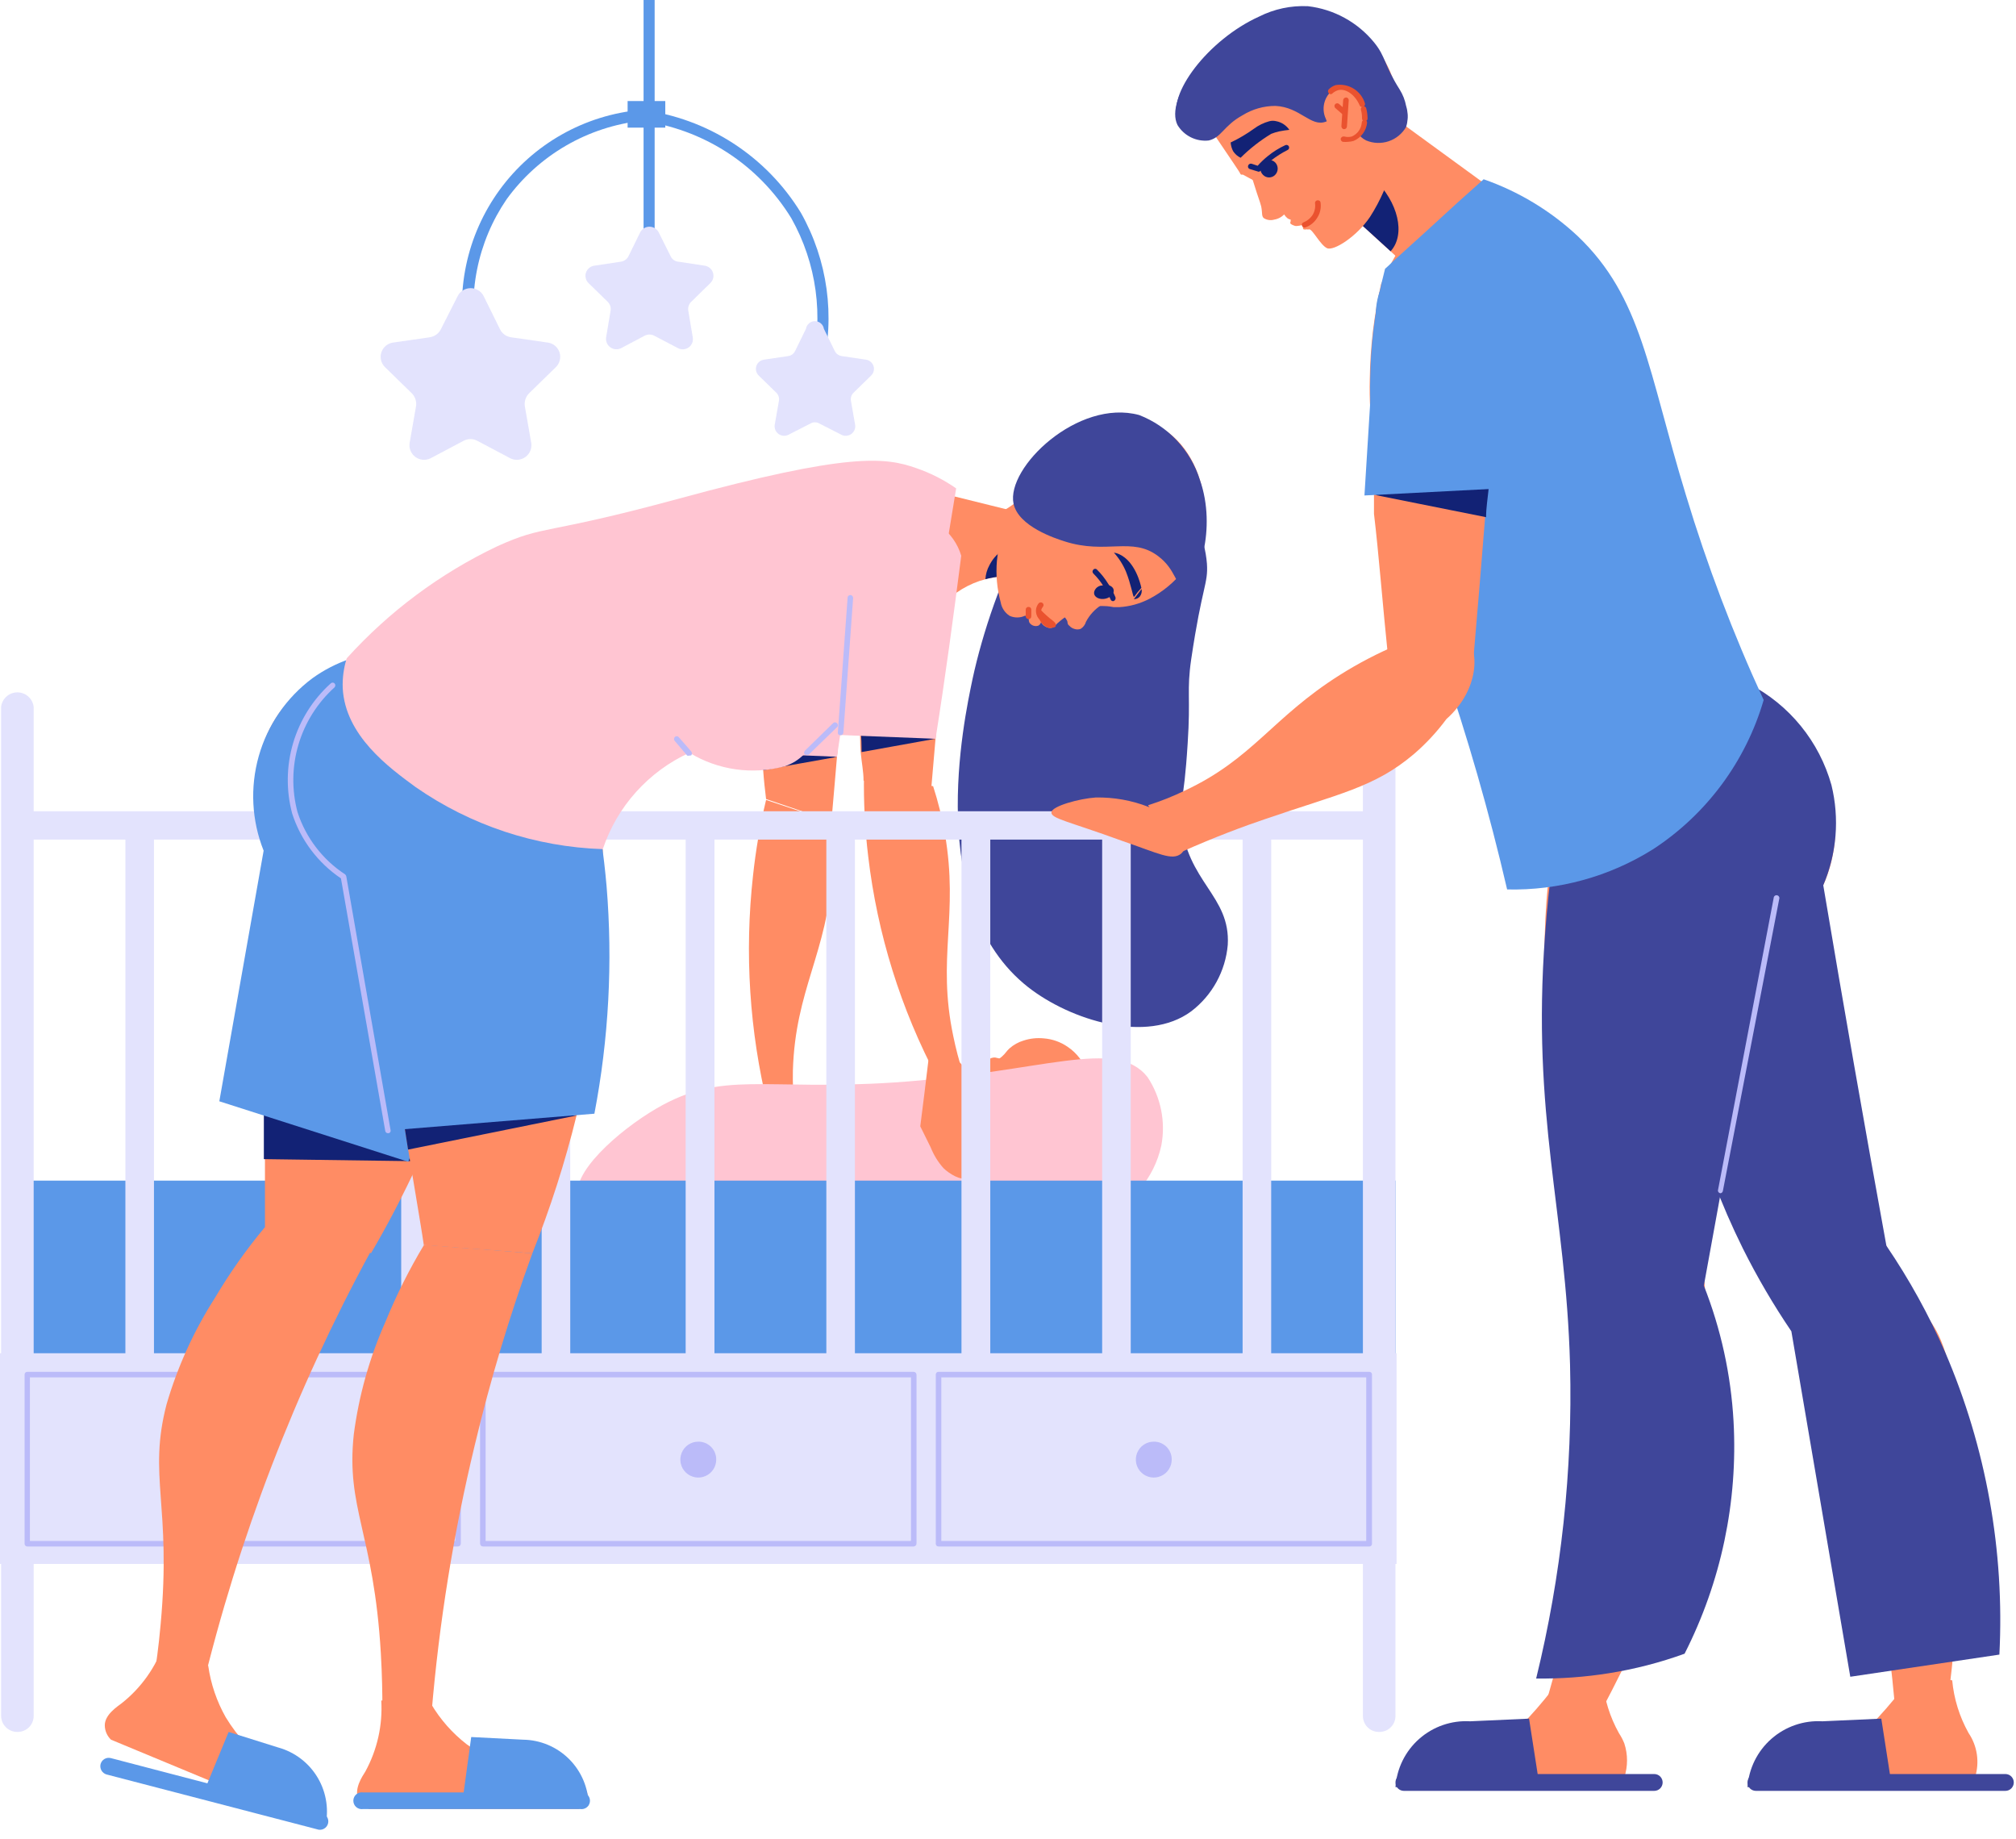 <svg width="91" height="83" viewBox="0 0 91 83" fill="none" xmlns="http://www.w3.org/2000/svg">
<path d="M63.38 80.21H73.32C73.483 79.713 73.483 79.177 73.32 78.68C73.256 78.519 73.176 78.365 73.08 78.22C72.669 77.487 72.417 76.676 72.34 75.84L70.54 75.64C68.26 78.7 66.98 79.31 66.21 79.27C65.68 79.27 65.16 79.53 64.62 79.54C64.27 79.54 63.85 79.54 63.62 79.79C63.495 79.899 63.411 80.047 63.38 80.21Z" fill="#FF8C64"/>
<path d="M79.21 80.21H89.15C89.256 79.876 89.284 79.523 89.234 79.177C89.184 78.83 89.056 78.5 88.86 78.21C88.45 77.477 88.197 76.666 88.12 75.83L86.32 75.63C84.04 78.69 82.76 79.3 81.99 79.26C81.45 79.26 80.94 79.52 80.4 79.53C80.05 79.53 79.63 79.53 79.4 79.78C79.292 79.899 79.225 80.05 79.21 80.21Z" fill="#FF8C64"/>
<path d="M61.08 9.8L62.77 11.34L65.48 13.85L69.24 9.91L62.97 5.34C62.711 6.272 62.376 7.182 61.97 8.06C61.709 8.657 61.411 9.238 61.08 9.8Z" fill="#FF8C64"/>
<path d="M61.08 9.8L62.77 11.34C63.46 10.58 63.12 9.12 62.01 8.06C61.67 8.64 61.38 9.22 61.08 9.8Z" fill="#122275"/>
<path d="M79.12 31.34L72.07 38.61C70.15 34.93 68.233 31.23 66.32 27.51C65.28 25.51 64.25 23.51 63.23 21.51C62.723 21.03 62.303 20.465 61.99 19.84C61.859 18.936 61.805 18.023 61.83 17.11C61.849 15.666 62.02 14.228 62.34 12.82C62.51 12.46 62.68 12.14 62.83 11.82C63.034 11.443 63.261 11.079 63.51 10.73L65.79 9.09L66.93 8.27C67.526 8.519 68.096 8.827 68.63 9.19C69.503 9.848 70.295 10.607 70.99 11.45C72.599 13.8 73.827 16.388 74.63 19.12C76.13 23.193 77.627 27.267 79.12 31.34Z" fill="#FF8C64"/>
<path d="M75.32 42.36C78.004 42.36 80.18 39.727 80.18 36.48C80.18 33.233 78.004 30.6 75.32 30.6C72.636 30.6 70.46 33.233 70.46 36.48C70.46 39.727 72.636 42.36 75.32 42.36Z" fill="#FF8C64"/>
<path d="M71.47 53.96C71.34 57.1 71.95 59.61 72.96 59.84C73.97 60.07 75.89 57.75 77.1 53.93L79.8 37.83L70.67 35.24C70.173 37.263 69.868 39.329 69.76 41.41C69.541 45.663 70.121 49.92 71.47 53.96Z" fill="#FF8C64"/>
<path d="M73.17 37.72C73.71 40.92 76.29 43.16 78.94 42.72C81.59 42.28 83.29 39.32 82.75 36.12C82.21 32.92 79.63 30.69 76.98 31.12C74.33 31.55 72.67 34.52 73.17 37.72Z" fill="#FF8C64"/>
<path d="M78.91 55.08C79.81 58.08 81.2 60.27 82.24 60.15C83.28 60.03 84.32 57.22 84.24 53.21C83.34 47.877 82.437 42.51 81.53 37.11L72.07 37.65C72.662 43.992 75.041 50.036 78.93 55.08H78.91Z" fill="#FF8C64"/>
<path d="M69.84 76.67L72.32 77.13C73.524 74.856 74.606 72.519 75.56 70.13C77.96 64.13 77.72 62.24 77.56 61.41C77.329 60.514 77.149 59.606 77.02 58.69C76.838 57.254 76.817 55.801 76.96 54.36L72.14 58.96C72.14 60.02 72.14 61.12 72.14 62.24C71.972 67.126 71.2 71.973 69.84 76.67Z" fill="#FF8C64"/>
<path d="M85.51 76.73L87.99 76.26C88.299 73.718 88.469 71.161 88.5 68.6C88.57 62.12 87.68 60.46 87.22 59.75C86.682 58.999 86.188 58.218 85.74 57.41C85.053 56.141 84.51 54.799 84.12 53.41L81.28 59.41C81.69 60.41 82.08 61.41 82.45 62.48C84.047 67.088 85.075 71.873 85.51 76.73Z" fill="#FF8C64"/>
<path d="M61.84 9.79C62.794 8.305 63.24 6.55 63.11 4.79C63.075 4.073 62.87 3.374 62.512 2.752C62.154 2.129 61.653 1.601 61.05 1.21C60.493 0.891 59.871 0.701 59.231 0.654C58.59 0.608 57.948 0.705 57.35 0.94C55.21 1.77 54.15 4.27 54.55 5.53C54.613 5.715 54.697 5.893 54.8 6.06C55.59 7.23 55.95 7.76 55.96 7.79C55.97 7.826 55.991 7.857 56.02 7.88C56.047 7.884 56.074 7.884 56.1 7.88L56.6 8.15C57.43 9.02 57.77 9.4 57.86 9.53C58 9.74 58.08 9.85 58.19 9.89C58.3 9.93 58.25 9.89 58.26 9.95C58.27 10.01 58.21 10.05 58.26 10.1C58.31 10.15 58.46 10.2 58.49 10.2C58.52 10.2 58.79 10.2 58.89 10.07C58.902 10.027 58.902 9.983 58.89 9.94C58.89 9.94 58.75 10.26 58.84 10.35C58.886 10.362 58.934 10.362 58.98 10.35C59.019 10.36 59.061 10.36 59.1 10.35C59.25 10.35 59.6 11.06 59.9 11.2C60.2 11.34 61.24 10.68 61.84 9.79Z" fill="#FF8C64"/>
<path d="M57.04 9.84C57.11 9.886 57.19 9.916 57.272 9.928C57.355 9.94 57.44 9.934 57.52 9.91C57.702 9.88 57.868 9.788 57.99 9.65C58.011 9.543 57.99 9.432 57.93 9.34C57.87 9.26 57.78 9.26 57.68 9.19C57.576 9.112 57.499 9.004 57.46 8.88L56.53 8.07L56.73 8.7C56.89 9.18 56.9 9.19 56.93 9.32C56.99 9.63 56.94 9.74 57.04 9.84Z" fill="#FF8C64"/>
<path d="M56.81 7.75L56.42 7.63C56.404 7.626 56.389 7.618 56.376 7.607C56.362 7.596 56.352 7.583 56.344 7.568C56.337 7.553 56.332 7.536 56.332 7.519C56.331 7.503 56.334 7.486 56.34 7.47C56.351 7.439 56.374 7.413 56.404 7.398C56.434 7.383 56.468 7.38 56.5 7.39L56.77 7.48C56.907 7.324 57.058 7.18 57.22 7.05C57.464 6.85 57.733 6.682 58.02 6.55C58.035 6.543 58.05 6.54 58.066 6.539C58.082 6.539 58.098 6.541 58.112 6.547C58.127 6.552 58.141 6.561 58.153 6.572C58.164 6.583 58.173 6.596 58.18 6.61C58.187 6.624 58.19 6.64 58.191 6.656C58.191 6.672 58.189 6.688 58.183 6.702C58.178 6.717 58.169 6.731 58.158 6.742C58.148 6.754 58.135 6.763 58.12 6.77C57.858 6.902 57.61 7.059 57.38 7.24C57.211 7.38 57.054 7.534 56.91 7.7C56.898 7.715 56.882 7.727 56.865 7.735C56.848 7.744 56.829 7.749 56.81 7.75Z" fill="#122275"/>
<path d="M57.01 7.89C57.045 7.927 57.088 7.957 57.135 7.977C57.183 7.997 57.234 8.008 57.285 8.008C57.336 8.008 57.387 7.997 57.435 7.977C57.482 7.957 57.525 7.927 57.56 7.89C57.633 7.815 57.674 7.715 57.674 7.61C57.674 7.505 57.633 7.405 57.56 7.33C57.487 7.257 57.388 7.217 57.285 7.217C57.182 7.217 57.083 7.257 57.01 7.33C56.972 7.366 56.943 7.41 56.922 7.458C56.902 7.506 56.892 7.558 56.892 7.61C56.892 7.662 56.902 7.714 56.922 7.762C56.943 7.81 56.972 7.854 57.01 7.89Z" fill="#122275"/>
<path d="M57.74 5.93C57.617 5.957 57.497 5.994 57.38 6.04C56.879 6.344 56.416 6.707 56 7.12C55.861 7.054 55.743 6.95 55.66 6.82C55.597 6.699 55.56 6.566 55.55 6.43C55.918 6.256 56.27 6.048 56.6 5.81C56.81 5.654 57.047 5.538 57.3 5.47C57.402 5.444 57.508 5.444 57.61 5.47C57.85 5.517 58.062 5.657 58.2 5.86C58.046 5.875 57.892 5.899 57.74 5.93Z" fill="#122275"/>
<path d="M58.89 10.27C58.864 10.27 58.839 10.262 58.818 10.248C58.797 10.234 58.78 10.214 58.77 10.19C58.764 10.174 58.761 10.158 58.762 10.141C58.762 10.124 58.767 10.107 58.774 10.092C58.782 10.077 58.792 10.064 58.806 10.053C58.819 10.042 58.834 10.034 58.85 10.03C59.002 9.967 59.133 9.863 59.23 9.73C59.339 9.569 59.385 9.373 59.36 9.18C59.357 9.163 59.358 9.147 59.362 9.13C59.366 9.114 59.374 9.099 59.384 9.086C59.394 9.072 59.407 9.062 59.422 9.054C59.437 9.046 59.453 9.041 59.47 9.04C59.486 9.037 59.504 9.038 59.52 9.042C59.536 9.046 59.551 9.054 59.564 9.064C59.578 9.074 59.589 9.087 59.596 9.102C59.604 9.117 59.609 9.133 59.61 9.15C59.645 9.404 59.58 9.662 59.43 9.87C59.31 10.051 59.135 10.188 58.93 10.26L58.89 10.27Z" fill="#EA522F"/>
<path d="M53.61 33.55C53.43 36.45 53.22 36.14 53.3 37C53.57 39.83 55.55 40.41 55.42 42.64C55.369 43.227 55.196 43.798 54.912 44.314C54.628 44.831 54.239 45.283 53.77 45.64C51.77 47.12 48.33 46.05 46.41 44.55C41.71 40.86 43.5 32.55 43.9 30.64C44.79 26.51 47.4 20.21 50.39 20.35C52.3 20.44 54.3 23.12 54.48 25.44C54.54 26.36 54.26 26.44 53.77 29.75C53.56 31.19 53.75 31.44 53.61 33.55Z" fill="#3F469A"/>
<path d="M35.85 49.94H34.66C33.829 46.532 33.602 43.006 33.99 39.52C34.113 38.368 34.31 37.226 34.58 36.1L37.58 37.1C37.632 37.836 37.632 38.574 37.58 39.31C37.33 43.05 35.9 44.66 35.79 48.31C35.779 48.854 35.799 49.398 35.85 49.94Z" fill="#FF8C64"/>
<path d="M45.33 50.8C44.983 50.576 44.649 50.332 44.33 50.07C44.086 49.853 43.879 49.596 43.72 49.31C43.682 49.257 43.656 49.197 43.642 49.133C43.628 49.07 43.628 49.004 43.64 48.94C43.7 48.76 43.85 48.54 43.85 48.47C43.85 48.4 43.85 48.32 43.96 48.31C44.07 48.3 44.32 48.04 44.39 48.03C44.75 48.007 45.086 47.845 45.33 47.58L45.48 47.4L45.57 47.31C45.753 47.15 45.967 47.03 46.2 46.96C46.493 46.864 46.803 46.83 47.11 46.86C47.497 46.889 47.87 47.02 48.19 47.24C48.611 47.523 48.925 47.938 49.084 48.42C49.244 48.901 49.239 49.422 49.07 49.9C48.83 50.302 48.468 50.617 48.035 50.797C47.603 50.977 47.124 51.013 46.67 50.9C46.434 50.804 46.184 50.75 45.93 50.74C45.728 50.73 45.526 50.75 45.33 50.8Z" fill="#FF8C64"/>
<path d="M44.72 48.26C44.73 48.21 44.73 48.16 44.72 48.11C44.72 48.04 44.72 48.03 44.67 47.97C44.659 47.924 44.659 47.876 44.67 47.83C44.67 47.83 44.67 47.76 44.78 47.74C44.848 47.718 44.922 47.718 44.99 47.74C45.16 47.792 45.34 47.792 45.51 47.74L45.16 48.07L44.72 48.26Z" fill="#FF8C64"/>
<path d="M52.42 51.7C52.259 52.44 51.915 53.127 51.42 53.7C49.58 55.7 44.86 54.46 40.64 54.02C31.84 53.08 26.73 55.67 26.12 54.09C25.7 53 27.89 51.04 29.64 50.02C32.64 48.28 34.44 49.24 40.37 48.85C47.06 48.4 50.37 46.79 51.8 48.61C52.402 49.52 52.624 50.629 52.42 51.7Z" fill="#FFC5D2"/>
<path d="M43.92 51.79C44.11 52.44 43.98 52.99 43.68 53.15C43.38 53.31 42.84 52.96 42.59 52.72C42.343 52.443 42.147 52.125 42.01 51.78L41.54 50.83C41.67 49.83 41.79 48.83 41.91 47.83H43.2C43.732 48.316 44.108 48.95 44.28 49.65C44.28 49.73 44.45 50.41 44.28 50.49C44.11 50.57 43.73 50.06 43.42 49.59L43.92 51.79Z" fill="#FF8C64"/>
<path d="M38.51 25.66C38.27 28.493 38.027 31.327 37.78 34.16C37.7 35.16 37.61 36.09 37.53 37.06L34.58 36.06C34.53 35.64 34.48 35.21 34.45 34.77C34.42 34.33 34.45 34.13 34.39 33.77C34.289 31.986 34.326 30.198 34.5 28.42C34.61 27.25 34.77 26.16 34.97 25.14C35.271 24.851 35.645 24.649 36.051 24.554C36.458 24.459 36.882 24.475 37.28 24.6C37.808 24.788 38.246 25.166 38.51 25.66Z" fill="#FF8C64"/>
<path d="M37.77 34.16C36.66 34.36 35.55 34.55 34.45 34.76C34.45 34.44 34.45 34.12 34.39 33.76C35.52 33.9 36.67 34.03 37.77 34.16Z" fill="#122275"/>
<path d="M37.78 34.15L33.18 33.97C33.44 31.28 33.69 28.59 33.95 25.9C34.096 25.342 34.423 24.847 34.88 24.495C35.337 24.142 35.898 23.951 36.475 23.951C37.052 23.951 37.613 24.142 38.07 24.495C38.527 24.847 38.854 25.342 39 25.9C38.59 28.65 38.19 31.4 37.78 34.15Z" fill="#FFC5D2"/>
<path d="M16.67 81.64H26.12C26.215 81.603 26.3 81.545 26.369 81.47C26.438 81.396 26.49 81.307 26.52 81.21C26.547 81.057 26.523 80.899 26.45 80.761C26.378 80.624 26.262 80.514 26.12 80.45C25.361 80.381 24.611 80.237 23.88 80.02C22.866 79.777 21.911 79.335 21.07 78.72C20.417 78.216 19.867 77.591 19.45 76.88L17.21 76.74C17.277 77.856 17.027 78.969 16.49 79.95C16.35 80.17 15.98 80.72 16.17 81.18C16.278 81.387 16.455 81.55 16.67 81.64Z" fill="#FF8C64"/>
<path d="M5.01 78.51L13.73 82.13C13.831 82.132 13.93 82.111 14.022 82.07C14.114 82.028 14.195 81.967 14.26 81.89C14.346 81.759 14.386 81.604 14.373 81.448C14.361 81.292 14.296 81.145 14.19 81.03C13.518 80.675 12.882 80.257 12.29 79.78C11.447 79.165 10.733 78.391 10.19 77.5C9.784 76.783 9.516 75.996 9.4 75.18L7.4 74.18C7.035 75.236 6.376 76.166 5.5 76.86C5.29 77.02 4.73 77.38 4.73 77.86C4.731 77.982 4.756 78.102 4.804 78.213C4.852 78.325 4.922 78.426 5.01 78.51Z" fill="#FF8C64"/>
<path d="M43.47 48.43L42.31 48.65C40.66 45.538 39.602 42.148 39.19 38.65C39.042 37.426 38.978 36.193 39 34.96L42.12 35.48C42.346 36.18 42.523 36.895 42.65 37.62C43.29 41.32 42.28 43.21 43.03 46.76C43.145 47.325 43.292 47.882 43.47 48.43Z" fill="#FF8C64"/>
<path d="M62.99 53.28H0.79V65.85H62.99V53.28Z" fill="#5B98E8"/>
<path d="M63.04 61.07H0V70.58H63.04V61.07Z" fill="#E3E3FD"/>
<path d="M0.8 78.16C0.703 78.163 0.607 78.146 0.517 78.111C0.427 78.076 0.344 78.024 0.274 77.957C0.205 77.89 0.149 77.81 0.11 77.721C0.072 77.632 0.051 77.537 0.05 77.44V31.9C0.071 31.72 0.158 31.554 0.293 31.433C0.429 31.312 0.604 31.246 0.785 31.246C0.966 31.246 1.141 31.312 1.277 31.433C1.412 31.554 1.499 31.72 1.52 31.9V77.44C1.52 77.631 1.444 77.814 1.309 77.949C1.174 78.084 0.991 78.16 0.8 78.16Z" fill="#E3E3FD"/>
<path d="M62.27 78.16C62.173 78.164 62.076 78.148 61.985 78.114C61.894 78.08 61.812 78.027 61.741 77.96C61.671 77.893 61.616 77.812 61.578 77.723C61.539 77.633 61.52 77.537 61.52 77.44V31.9C61.52 31.709 61.596 31.526 61.731 31.391C61.866 31.256 62.049 31.18 62.24 31.18C62.337 31.177 62.433 31.194 62.523 31.229C62.613 31.264 62.696 31.316 62.766 31.383C62.835 31.45 62.891 31.53 62.93 31.619C62.968 31.708 62.989 31.803 62.99 31.9V77.44C62.99 77.535 62.971 77.628 62.935 77.716C62.899 77.803 62.846 77.882 62.779 77.949C62.712 78.016 62.633 78.069 62.545 78.105C62.458 78.141 62.365 78.16 62.27 78.16Z" fill="#E3E3FD"/>
<path d="M6.32 63.1C6.235 63.104 6.15 63.091 6.07 63.061C5.99 63.031 5.917 62.985 5.855 62.926C5.793 62.867 5.744 62.797 5.711 62.718C5.677 62.64 5.66 62.555 5.66 62.47V37.7C5.66 37.532 5.726 37.371 5.844 37.251C5.962 37.131 6.122 37.063 6.29 37.06C6.375 37.059 6.46 37.074 6.54 37.106C6.619 37.137 6.691 37.184 6.753 37.243C6.814 37.303 6.863 37.374 6.897 37.452C6.931 37.53 6.949 37.615 6.95 37.7V62.47C6.95 62.637 6.884 62.797 6.766 62.916C6.647 63.034 6.487 63.1 6.32 63.1Z" fill="#E3E3FD"/>
<path d="M12.67 63.1C12.585 63.103 12.501 63.088 12.421 63.058C12.342 63.028 12.27 62.982 12.208 62.923C12.147 62.865 12.098 62.794 12.063 62.717C12.03 62.639 12.011 62.555 12.01 62.47V37.7C12.03 37.543 12.106 37.398 12.225 37.293C12.344 37.188 12.496 37.13 12.655 37.13C12.813 37.13 12.966 37.188 13.085 37.293C13.204 37.398 13.28 37.543 13.3 37.7V62.47C13.3 62.637 13.234 62.797 13.116 62.916C12.997 63.034 12.837 63.1 12.67 63.1Z" fill="#E3E3FD"/>
<path d="M18.77 63.1C18.685 63.104 18.6 63.091 18.52 63.061C18.44 63.031 18.367 62.985 18.305 62.926C18.243 62.867 18.194 62.797 18.161 62.718C18.127 62.64 18.11 62.555 18.11 62.47V37.7C18.11 37.532 18.176 37.371 18.294 37.251C18.412 37.131 18.572 37.063 18.74 37.06C18.826 37.057 18.911 37.072 18.991 37.103C19.071 37.134 19.144 37.181 19.206 37.24C19.267 37.3 19.316 37.371 19.349 37.45C19.383 37.529 19.4 37.614 19.4 37.7V62.47C19.4 62.637 19.334 62.797 19.215 62.916C19.097 63.034 18.937 63.1 18.77 63.1Z" fill="#E3E3FD"/>
<path d="M25.11 63.1C25.025 63.103 24.941 63.088 24.861 63.058C24.782 63.028 24.709 62.982 24.648 62.923C24.587 62.865 24.538 62.794 24.503 62.717C24.47 62.639 24.451 62.555 24.45 62.47V37.7C24.47 37.543 24.546 37.398 24.665 37.293C24.784 37.188 24.936 37.13 25.095 37.13C25.253 37.13 25.407 37.188 25.525 37.293C25.644 37.398 25.72 37.543 25.74 37.7V62.47C25.74 62.637 25.674 62.797 25.555 62.916C25.437 63.034 25.277 63.1 25.11 63.1Z" fill="#E3E3FD"/>
<path d="M31.61 63.1C31.525 63.103 31.441 63.088 31.361 63.058C31.282 63.028 31.209 62.982 31.148 62.923C31.087 62.865 31.038 62.794 31.003 62.717C30.97 62.639 30.951 62.555 30.95 62.47V37.7C30.95 37.528 31.018 37.362 31.14 37.24C31.262 37.118 31.428 37.05 31.6 37.05C31.772 37.05 31.938 37.118 32.06 37.24C32.181 37.362 32.25 37.528 32.25 37.7V62.47C32.247 62.638 32.179 62.798 32.059 62.916C31.939 63.034 31.778 63.1 31.61 63.1Z" fill="#E3E3FD"/>
<path d="M37.95 63.1C37.866 63.103 37.782 63.088 37.703 63.058C37.624 63.028 37.552 62.981 37.492 62.923C37.431 62.864 37.383 62.794 37.35 62.716C37.317 62.638 37.3 62.554 37.3 62.47V37.7C37.3 37.532 37.366 37.371 37.484 37.251C37.602 37.131 37.762 37.063 37.93 37.06C38.015 37.059 38.1 37.074 38.179 37.106C38.259 37.137 38.331 37.184 38.393 37.243C38.454 37.303 38.503 37.374 38.537 37.452C38.571 37.53 38.589 37.615 38.59 37.7V62.47C38.587 62.638 38.519 62.798 38.399 62.916C38.279 63.034 38.118 63.1 37.95 63.1Z" fill="#E3E3FD"/>
<path d="M44.06 63.1C43.975 63.103 43.891 63.088 43.811 63.058C43.732 63.028 43.66 62.982 43.598 62.923C43.537 62.865 43.487 62.794 43.453 62.717C43.419 62.639 43.401 62.555 43.4 62.47V37.7C43.4 37.528 43.468 37.362 43.59 37.24C43.712 37.118 43.878 37.05 44.05 37.05C44.222 37.05 44.388 37.118 44.51 37.24C44.632 37.362 44.7 37.528 44.7 37.7V62.47C44.697 62.638 44.629 62.798 44.509 62.916C44.389 63.034 44.228 63.1 44.06 63.1Z" fill="#E3E3FD"/>
<path d="M50.41 63.1C50.325 63.104 50.24 63.091 50.16 63.061C50.08 63.031 50.007 62.985 49.945 62.926C49.883 62.867 49.834 62.797 49.801 62.718C49.767 62.64 49.75 62.555 49.75 62.47V37.7C49.75 37.532 49.816 37.371 49.934 37.251C50.052 37.131 50.212 37.063 50.38 37.06C50.466 37.057 50.551 37.072 50.631 37.103C50.711 37.134 50.784 37.181 50.846 37.24C50.907 37.3 50.956 37.371 50.989 37.45C51.023 37.529 51.04 37.614 51.04 37.7V62.47C51.04 62.637 50.974 62.797 50.855 62.916C50.737 63.034 50.577 63.1 50.41 63.1Z" fill="#E3E3FD"/>
<path d="M56.75 63.1C56.665 63.103 56.581 63.088 56.501 63.058C56.422 63.028 56.349 62.982 56.288 62.923C56.227 62.865 56.178 62.794 56.144 62.717C56.109 62.639 56.091 62.555 56.09 62.47V37.7C56.11 37.543 56.186 37.398 56.305 37.293C56.424 37.188 56.577 37.13 56.735 37.13C56.894 37.13 57.047 37.188 57.165 37.293C57.284 37.398 57.36 37.543 57.38 37.7V62.47C57.38 62.637 57.314 62.797 57.196 62.916C57.077 63.034 56.917 63.1 56.75 63.1Z" fill="#E3E3FD"/>
<path d="M61.61 37.89H1.43C1.26 37.89 1.097 37.823 0.977 37.703C0.857 37.583 0.79 37.42 0.79 37.25C0.79 37.08 0.857 36.917 0.977 36.797C1.097 36.677 1.26 36.61 1.43 36.61H61.61C61.78 36.61 61.943 36.677 62.063 36.797C62.183 36.917 62.25 37.08 62.25 37.25C62.25 37.42 62.183 37.583 62.063 37.703C61.943 37.823 61.78 37.89 61.61 37.89Z" fill="#E3E3FD"/>
<path d="M41.24 69.79H21.8C21.765 69.79 21.733 69.776 21.708 69.752C21.684 69.728 21.67 69.695 21.67 69.66V62.04C21.67 62.005 21.684 61.972 21.708 61.948C21.733 61.924 21.765 61.91 21.8 61.91H41.24C41.275 61.91 41.308 61.924 41.332 61.948C41.356 61.972 41.37 62.005 41.37 62.04V69.66C41.37 69.695 41.356 69.728 41.332 69.752C41.308 69.776 41.275 69.79 41.24 69.79ZM21.92 69.54H41.12V62.16H21.92V69.54Z" fill="#BBBBF9"/>
<path d="M32.33 65.85C32.334 66.011 32.29 66.169 32.203 66.305C32.117 66.441 31.992 66.548 31.844 66.612C31.697 66.677 31.533 66.696 31.375 66.667C31.216 66.638 31.07 66.562 30.955 66.45C30.839 66.337 30.76 66.193 30.727 66.035C30.694 65.878 30.709 65.714 30.77 65.565C30.831 65.416 30.934 65.288 31.068 65.198C31.202 65.108 31.359 65.06 31.52 65.06C31.625 65.059 31.729 65.078 31.827 65.117C31.924 65.156 32.013 65.214 32.089 65.287C32.164 65.361 32.224 65.448 32.265 65.545C32.307 65.641 32.329 65.745 32.33 65.85Z" fill="#BBBBF9"/>
<path d="M20.67 69.79H1.23C1.213 69.79 1.197 69.787 1.182 69.78C1.166 69.773 1.153 69.764 1.141 69.751C1.13 69.739 1.122 69.725 1.116 69.709C1.111 69.693 1.109 69.677 1.11 69.66V62.04C1.109 62.023 1.111 62.007 1.116 61.991C1.122 61.975 1.13 61.961 1.141 61.949C1.153 61.936 1.166 61.927 1.182 61.92C1.197 61.913 1.213 61.91 1.23 61.91H20.67C20.704 61.91 20.738 61.924 20.762 61.948C20.786 61.972 20.8 62.005 20.8 62.04V69.66C20.8 69.695 20.786 69.728 20.762 69.752C20.738 69.776 20.704 69.79 20.67 69.79ZM1.35 69.54H20.55V62.16H1.35V69.54Z" fill="#BBBBF9"/>
<path d="M11.77 65.85C11.774 66.011 11.73 66.169 11.643 66.305C11.557 66.441 11.432 66.548 11.284 66.612C11.136 66.677 10.973 66.696 10.815 66.667C10.656 66.638 10.51 66.562 10.395 66.45C10.279 66.337 10.2 66.193 10.167 66.035C10.134 65.878 10.149 65.714 10.21 65.565C10.271 65.416 10.374 65.288 10.508 65.198C10.642 65.108 10.799 65.06 10.96 65.06C11.065 65.059 11.169 65.078 11.267 65.117C11.364 65.156 11.453 65.214 11.529 65.287C11.604 65.361 11.664 65.448 11.705 65.545C11.747 65.641 11.769 65.745 11.77 65.85Z" fill="#BBBBF9"/>
<path d="M61.81 69.79H42.36C42.343 69.79 42.327 69.787 42.312 69.78C42.296 69.773 42.283 69.764 42.271 69.751C42.26 69.739 42.252 69.725 42.246 69.709C42.241 69.693 42.239 69.677 42.24 69.66V62.04C42.239 62.023 42.241 62.007 42.246 61.991C42.252 61.975 42.26 61.961 42.271 61.949C42.283 61.936 42.296 61.927 42.312 61.92C42.327 61.913 42.343 61.91 42.36 61.91H61.81C61.827 61.91 61.843 61.913 61.858 61.92C61.874 61.927 61.887 61.936 61.899 61.949C61.91 61.961 61.919 61.975 61.924 61.991C61.929 62.007 61.931 62.023 61.93 62.04V69.66C61.931 69.677 61.929 69.693 61.924 69.709C61.919 69.725 61.91 69.739 61.899 69.751C61.887 69.764 61.874 69.773 61.858 69.78C61.843 69.787 61.827 69.79 61.81 69.79ZM42.49 69.54H61.67V62.16H42.49V69.54Z" fill="#BBBBF9"/>
<path d="M52.89 65.85C52.894 66.011 52.85 66.169 52.763 66.305C52.677 66.441 52.552 66.548 52.404 66.612C52.257 66.677 52.093 66.696 51.935 66.667C51.776 66.638 51.63 66.562 51.515 66.45C51.399 66.337 51.32 66.193 51.287 66.035C51.254 65.878 51.269 65.714 51.33 65.565C51.391 65.416 51.494 65.288 51.628 65.198C51.762 65.108 51.919 65.06 52.08 65.06C52.185 65.059 52.289 65.078 52.387 65.117C52.484 65.156 52.573 65.214 52.649 65.287C52.724 65.361 52.784 65.448 52.825 65.545C52.867 65.641 52.889 65.745 52.89 65.85Z" fill="#BBBBF9"/>
<path d="M11.67 34.43C11.558 35.426 11.736 36.433 12.185 37.329C12.633 38.225 13.332 38.972 14.196 39.479C15.06 39.986 16.053 40.232 17.053 40.186C18.055 40.14 19.021 39.805 19.835 39.221C20.649 38.638 21.277 37.83 21.642 36.897C22.007 35.964 22.093 34.945 21.89 33.963C21.688 32.982 21.205 32.081 20.5 31.368C19.795 30.656 18.899 30.163 17.92 29.95C16.498 29.721 15.043 30.064 13.873 30.903C12.702 31.742 11.91 33.01 11.67 34.43Z" fill="#FF8C64"/>
<path d="M22.77 38.66C22.291 42.679 21.282 46.616 19.77 50.37C19.5 51.05 19.22 51.7 18.94 52.37C18.918 52.393 18.901 52.42 18.89 52.45C18.19 53.95 17.47 55.33 16.75 56.55C15.15 56.17 13.56 55.8 11.96 55.44C11.96 54.87 11.96 54.1 11.96 53.17C11.96 52.9 11.96 52.64 11.96 52.38C11.96 51.43 11.96 50.61 11.96 49.91C11.919 48.519 11.959 47.127 12.08 45.74C12.08 45.68 12.08 45.61 12.15 45.21C12.59 42.42 12.98 40.21 13.26 38.73L22.77 38.66Z" fill="#FF8C64"/>
<path d="M6.95 75.71L9.1 76.33C10.761 69.415 13.322 62.748 16.72 56.5L11.95 55.39C11.119 56.385 10.37 57.445 9.71 58.56C8.754 60.051 8.017 61.67 7.52 63.37C6.67 66.63 7.75 67.91 7.25 73.31C7.16 74.34 7.04 75.16 6.95 75.71Z" fill="#FF8C64"/>
<path d="M19.13 52.4H18.87H18.43L11.91 52.31C11.91 51.36 11.91 50.54 11.91 49.84L18.91 52.3L19.13 52.4Z" fill="#122275"/>
<path d="M18.43 52.43L9.9 49.7L11.9 38.39C11.359 37.032 11.282 35.533 11.679 34.127C12.077 32.72 12.928 31.484 14.1 30.61C15.146 29.856 16.394 29.434 17.683 29.396C18.971 29.359 20.242 29.708 21.33 30.4C22.705 31.398 23.663 32.868 24.02 34.529C24.378 36.19 24.111 37.924 23.27 39.4C21.67 43.727 20.057 48.07 18.43 52.43Z" fill="#5B98E8"/>
<path d="M16.3 36.82C16.337 37.822 16.664 38.792 17.241 39.612C17.818 40.431 18.62 41.066 19.551 41.439C20.482 41.812 21.501 41.906 22.485 41.711C23.468 41.516 24.374 41.039 25.092 40.34C25.81 39.64 26.309 38.747 26.53 37.769C26.75 36.791 26.682 35.77 26.334 34.829C25.985 33.889 25.371 33.071 24.566 32.472C23.762 31.874 22.801 31.523 21.8 31.46C20.361 31.447 18.976 32.003 17.945 33.007C16.915 34.011 16.324 35.382 16.3 36.82Z" fill="#FF8C64"/>
<path d="M17.26 77.02L19.48 77.31C19.82 73.236 20.471 69.194 21.43 65.22C22.129 62.286 22.997 59.394 24.03 56.56L19.14 56.18C18.472 57.29 17.89 58.45 17.4 59.65C16.681 61.266 16.199 62.977 15.97 64.73C15.61 68.08 16.87 69.19 17.19 74.6C17.25 75.62 17.26 76.47 17.26 77.02Z" fill="#FF8C64"/>
<path d="M26.1 50.04C26.1 50.18 26.03 50.32 26.03 50.32C25.51 52.444 24.841 54.529 24.03 56.56L19.13 56.19C19.05 55.63 18.92 54.87 18.77 53.96C18.62 53.05 18.52 52.48 18.42 51.86C18.3 51.05 18.18 50.36 18.1 49.78C17.87 48.553 17.75 47.308 17.74 46.06C17.779 44.531 18.021 43.015 18.46 41.55C19.84 40.95 21.32 40.35 22.88 39.78C24.44 39.21 25.82 38.78 27.21 38.32C27.155 42.25 26.784 46.169 26.1 50.04Z" fill="#FF8C64"/>
<path d="M26.03 50.34L18.42 51.88C18.3 51.07 18.18 50.38 18.1 49.8L26.03 50.34Z" fill="#122275"/>
<path d="M26.83 50.26L17.51 51.02C16.963 47.02 16.41 43.02 15.85 39.02C13.58 36.56 13.36 33.1 15.02 31.02C16.68 28.94 19.6 28.83 21.43 29.32C22.855 29.756 24.12 30.6 25.07 31.749C26.019 32.897 26.61 34.299 26.77 35.78C27.053 37.171 27.257 38.576 27.38 39.99C27.664 43.422 27.479 46.877 26.83 50.26Z" fill="#5B98E8"/>
<path d="M17.51 51.14C17.481 51.14 17.453 51.13 17.431 51.112C17.41 51.094 17.395 51.068 17.39 51.04L15.39 39.64C14.351 38.94 13.576 37.912 13.19 36.72C12.91 35.675 12.924 34.572 13.231 33.535C13.538 32.497 14.126 31.564 14.93 30.84C14.941 30.829 14.954 30.82 14.969 30.814C14.984 30.808 14.999 30.805 15.015 30.805C15.031 30.805 15.046 30.808 15.061 30.814C15.076 30.82 15.089 30.829 15.1 30.84C15.123 30.864 15.136 30.896 15.136 30.93C15.136 30.963 15.123 30.996 15.1 31.02C14.331 31.714 13.768 32.607 13.473 33.6C13.178 34.593 13.163 35.649 13.43 36.65C13.804 37.805 14.563 38.797 15.58 39.46C15.602 39.483 15.619 39.51 15.63 39.54L17.63 51C17.634 51.016 17.636 51.033 17.633 51.049C17.63 51.065 17.623 51.081 17.614 51.094C17.604 51.108 17.592 51.119 17.577 51.127C17.563 51.135 17.547 51.139 17.53 51.14H17.51Z" fill="#BBBBF9"/>
<path d="M47.39 23.47C47.3 24.03 47.2 24.59 47.11 25.16C47.05 25.52 47 25.89 46.93 26.26C46.588 26.126 46.227 26.045 45.86 26.02C45.486 25.982 45.108 26.002 44.74 26.08C44.652 26.095 44.566 26.115 44.48 26.14L44.21 26.22C43.471 26.473 42.819 26.931 42.33 27.54L42.22 27.67C42.148 27.77 42.081 27.873 42.02 27.98L41.74 28.25L37.24 32.59C35.756 32.371 34.26 32.238 32.76 32.19C30.94 32.087 29.115 32.222 27.33 32.59C25.87 32.92 24.39 33.09 22.91 33.35C21.897 33.58 20.856 33.661 19.82 33.59L16.6 30.9C16.697 30.071 16.981 29.274 17.43 28.57C18.89 26.28 34.9 21.8 37.5 21.51C38.743 21.387 39.997 21.53 41.18 21.93L43.11 22.41L47.39 23.47Z" fill="#FF8C64"/>
<path d="M34.8 28.63C34.298 28.691 33.825 28.899 33.441 29.229C33.056 29.558 32.779 29.994 32.642 30.482C32.506 30.969 32.517 31.486 32.675 31.967C32.832 32.448 33.128 32.871 33.526 33.184C33.924 33.497 34.405 33.685 34.91 33.724C35.414 33.763 35.919 33.652 36.361 33.404C36.802 33.156 37.16 32.783 37.389 32.332C37.619 31.881 37.71 31.372 37.65 30.87C37.61 30.536 37.505 30.212 37.34 29.919C37.176 29.625 36.955 29.367 36.69 29.159C36.425 28.951 36.122 28.797 35.797 28.706C35.473 28.615 35.134 28.59 34.8 28.63Z" fill="#FF8C64"/>
<path d="M43.16 22.04C42.88 23.74 42.6 25.44 42.33 27.15L42.27 27.22L42.22 27.28C42.22 27.36 42.32 27.53 42.33 27.54C42.67 27.98 37.72 32.67 37.72 32.67C36.31 34 36.16 34.32 35.43 34.58C34.708 34.777 33.953 34.824 33.212 34.719C32.471 34.615 31.759 34.36 31.12 33.97C30.205 34.388 29.386 34.99 28.713 35.739C28.04 36.487 27.529 37.366 27.21 38.32C24.182 38.221 21.248 37.249 18.76 35.52C17.56 34.64 15.58 33.2 15.47 31.05C15.454 30.596 15.514 30.143 15.65 29.71C17.558 27.599 19.861 25.883 22.43 24.66C24.63 23.66 24.43 24.19 30.62 22.51C38.32 20.41 39.96 20.63 41.37 21.13C42.006 21.349 42.608 21.655 43.16 22.04Z" fill="#FFC5D2"/>
<path d="M42.95 24.83C42.72 27.66 42.47 30.49 42.23 33.32L41.98 36.23L38.98 35.23C38.98 34.82 38.89 34.39 38.85 33.94C38.81 33.49 38.85 33.31 38.8 32.94C38.7 31.153 38.736 29.361 38.91 27.58C39.02 26.41 39.18 25.32 39.38 24.3C39.682 24.013 40.056 23.812 40.462 23.717C40.868 23.622 41.292 23.637 41.69 23.76C42.23 23.945 42.68 24.327 42.95 24.83Z" fill="#FF8C64"/>
<path d="M42.22 33.34L38.89 33.94C38.89 33.63 38.89 33.31 38.84 32.94L42.22 33.34Z" fill="#122275"/>
<path d="M42.23 33.34L37.63 33.16C37.88 30.46 38.14 27.77 38.39 25.08C38.551 24.542 38.882 24.071 39.332 23.736C39.782 23.401 40.329 23.22 40.89 23.22C41.451 23.22 41.998 23.401 42.448 23.736C42.898 24.071 43.229 24.542 43.39 25.08C43.04 27.81 42.67 30.57 42.23 33.34Z" fill="#FFC5D2"/>
<path d="M37.94 33.18C37.923 33.182 37.906 33.18 37.889 33.174C37.873 33.168 37.859 33.158 37.847 33.145C37.836 33.133 37.827 33.117 37.822 33.101C37.818 33.084 37.817 33.067 37.82 33.05L38.26 26.97C38.26 26.9 38.32 26.86 38.39 26.85C38.422 26.855 38.451 26.87 38.473 26.894C38.495 26.917 38.508 26.948 38.51 26.98L38.07 33.06C38.068 33.093 38.053 33.123 38.029 33.145C38.005 33.168 37.973 33.18 37.94 33.18Z" fill="#BBBBF9"/>
<path d="M36.42 34.06C36.391 34.068 36.359 34.068 36.33 34.06C36.307 34.036 36.294 34.004 36.294 33.97C36.294 33.937 36.307 33.904 36.33 33.88L37.62 32.62C37.645 32.604 37.675 32.596 37.705 32.599C37.734 32.602 37.762 32.616 37.783 32.637C37.804 32.658 37.818 32.686 37.821 32.715C37.824 32.745 37.816 32.775 37.8 32.8L36.5 34.06C36.474 34.066 36.446 34.066 36.42 34.06Z" fill="#BBBBF9"/>
<path d="M31.12 34.1C31.087 34.109 31.053 34.109 31.02 34.1L30.46 33.44C30.437 33.416 30.424 33.383 30.424 33.35C30.424 33.316 30.437 33.284 30.46 33.26C30.471 33.249 30.484 33.24 30.499 33.234C30.514 33.228 30.529 33.225 30.545 33.225C30.561 33.225 30.576 33.228 30.591 33.234C30.606 33.24 30.619 33.249 30.63 33.26L31.2 33.91C31.221 33.935 31.233 33.967 31.233 34C31.233 34.033 31.221 34.065 31.2 34.09L31.12 34.1Z" fill="#BBBBF9"/>
<path d="M45.86 26.02C45.486 25.982 45.108 26.002 44.74 26.08C44.652 26.095 44.566 26.115 44.48 26.14C44.492 25.919 44.554 25.704 44.66 25.51C44.94 24.96 45.42 24.64 45.75 24.81C46.08 24.98 46.1 25.5 45.86 26.02Z" fill="#122275"/>
<path d="M45.39 22.97C45.211 23.741 45.081 24.523 45 25.31C44.945 25.939 45.003 26.572 45.17 27.18C45.191 27.304 45.237 27.422 45.306 27.527C45.375 27.632 45.465 27.721 45.57 27.79C45.678 27.84 45.796 27.865 45.915 27.865C46.034 27.865 46.152 27.84 46.26 27.79C46.285 27.788 46.311 27.792 46.335 27.801C46.359 27.809 46.381 27.823 46.4 27.84C46.47 27.93 46.4 28.05 46.51 28.15C46.557 28.198 46.617 28.232 46.683 28.246C46.749 28.261 46.817 28.255 46.88 28.23C46.933 28.195 46.972 28.142 46.99 28.08C47.029 28.15 47.084 28.209 47.15 28.254C47.216 28.299 47.291 28.329 47.37 28.34C47.412 28.345 47.454 28.34 47.494 28.326C47.534 28.312 47.57 28.29 47.6 28.26C47.683 28.169 47.773 28.086 47.87 28.01C48.413 27.557 49.104 27.322 49.81 27.35C49.86 27.35 50.03 27.35 50.27 27.4H50.52C50.998 27.372 51.465 27.242 51.89 27.02C52.491 26.706 53.019 26.267 53.436 25.732C53.853 25.198 54.151 24.58 54.31 23.92C54.64 22.22 53.85 19.75 51.9 19.08C51.01 18.862 50.073 18.929 49.223 19.272C48.372 19.615 47.651 20.216 47.16 20.99C46.792 21.824 46.173 22.523 45.39 22.99V22.97Z" fill="#FF8C64"/>
<path d="M47.95 27.76C48.033 27.816 48.102 27.892 48.15 27.98C48.22 28.09 48.15 28.15 48.27 28.24C48.328 28.307 48.405 28.355 48.49 28.38C48.584 28.414 48.686 28.414 48.78 28.38C48.897 28.306 48.982 28.193 49.02 28.06C49.183 27.75 49.424 27.488 49.72 27.3H48.78L47.95 27.76Z" fill="#FF8C64"/>
<path d="M50.24 27.13C50.216 27.129 50.192 27.121 50.173 27.107C50.153 27.093 50.138 27.073 50.13 27.05C50.041 26.85 49.937 26.656 49.82 26.47C49.687 26.256 49.529 26.058 49.35 25.88C49.339 25.869 49.33 25.856 49.324 25.841C49.318 25.826 49.315 25.811 49.315 25.795C49.315 25.779 49.318 25.764 49.324 25.749C49.33 25.734 49.339 25.721 49.35 25.71C49.36 25.697 49.373 25.687 49.388 25.68C49.403 25.673 49.419 25.67 49.435 25.67C49.451 25.67 49.467 25.673 49.482 25.68C49.497 25.687 49.51 25.697 49.52 25.71C49.711 25.899 49.879 26.111 50.02 26.34C50.149 26.532 50.26 26.736 50.35 26.95C50.361 26.982 50.36 27.017 50.347 27.048C50.334 27.079 50.31 27.105 50.28 27.12L50.24 27.13Z" fill="#122275"/>
<path d="M49.76 26.42C49.52 26.42 49.35 26.65 49.39 26.81C49.43 26.97 49.65 27.07 49.89 27.02C50.13 26.97 50.3 26.79 50.27 26.62C50.24 26.45 50 26.34 49.76 26.42Z" fill="#122275"/>
<path d="M46.98 27.96C46.961 27.96 46.941 27.956 46.924 27.947C46.906 27.939 46.891 27.926 46.88 27.91C46.832 27.848 46.797 27.777 46.779 27.702C46.76 27.626 46.757 27.547 46.77 27.47C46.789 27.378 46.83 27.292 46.89 27.22C46.914 27.197 46.947 27.184 46.98 27.184C47.014 27.184 47.046 27.197 47.07 27.22C47.081 27.231 47.09 27.244 47.096 27.259C47.102 27.274 47.105 27.289 47.105 27.305C47.105 27.321 47.102 27.336 47.096 27.351C47.09 27.366 47.081 27.379 47.07 27.39C47.037 27.431 47.013 27.479 47 27.53C46.992 27.616 47.017 27.702 47.07 27.77C47.081 27.781 47.09 27.794 47.096 27.809C47.102 27.824 47.105 27.839 47.105 27.855C47.105 27.871 47.102 27.886 47.096 27.901C47.09 27.916 47.081 27.929 47.07 27.94C47.057 27.95 47.043 27.956 47.027 27.96C47.012 27.963 46.996 27.963 46.98 27.96Z" fill="#EA522F"/>
<path d="M47.37 27.89C47.189 27.738 47.019 27.575 46.86 27.4C46.834 27.516 46.832 27.637 46.855 27.753C46.877 27.87 46.923 27.982 46.99 28.08C46.99 28.08 47.21 28.37 47.44 28.34C47.67 28.31 47.65 28.28 47.66 28.2C47.67 28.12 47.54 28.02 47.37 27.89Z" fill="#EA522F"/>
<path d="M51.53 26.58C51.542 26.639 51.541 26.7 51.527 26.759C51.513 26.817 51.487 26.872 51.45 26.92C51.417 26.959 51.376 26.99 51.329 27.011C51.282 27.032 51.231 27.042 51.18 27.04L51.53 26.58Z" fill="#122275"/>
<path d="M51.52 26.53L51.34 26.74C51.22 26.89 51.22 26.93 51.18 26.93C51.14 26.93 51.05 26.36 50.83 25.81C50.698 25.491 50.512 25.196 50.28 24.94C50.363 24.951 50.444 24.975 50.52 25.01C51.24 25.34 51.48 26.34 51.52 26.53Z" fill="#122275"/>
<path d="M46.43 27.94C46.397 27.94 46.366 27.928 46.342 27.905C46.317 27.883 46.303 27.853 46.3 27.82V27.52C46.299 27.503 46.301 27.487 46.306 27.471C46.312 27.455 46.32 27.441 46.331 27.429C46.343 27.416 46.356 27.407 46.372 27.4C46.387 27.393 46.403 27.39 46.42 27.39C46.437 27.389 46.453 27.391 46.469 27.396C46.485 27.401 46.499 27.41 46.511 27.421C46.524 27.433 46.533 27.446 46.54 27.462C46.547 27.477 46.55 27.493 46.55 27.51V27.81C46.551 27.827 46.549 27.843 46.544 27.859C46.538 27.875 46.53 27.889 46.519 27.901C46.507 27.914 46.494 27.923 46.478 27.93C46.463 27.937 46.447 27.94 46.43 27.94Z" fill="#EA522F"/>
<path d="M54.16 21.65C54.94 23.85 54.08 26.38 53.42 26.43C53.05 26.43 53.08 25.7 52.28 25.1C51.1 24.2 49.94 25.04 48.05 24.43C47.64 24.3 45.97 23.76 45.75 22.73C45.41 21.1 48.66 17.98 51.42 18.73C52.066 18.98 52.648 19.372 53.123 19.878C53.597 20.383 53.952 20.989 54.16 21.65Z" fill="#3F469A"/>
<path d="M26.19 81.64H16.39C16.336 81.649 16.28 81.646 16.227 81.631C16.174 81.616 16.125 81.59 16.083 81.555C16.041 81.519 16.007 81.475 15.984 81.424C15.961 81.374 15.949 81.32 15.949 81.265C15.949 81.21 15.961 81.156 15.984 81.106C16.007 81.055 16.041 81.011 16.083 80.975C16.125 80.94 16.174 80.914 16.227 80.899C16.28 80.884 16.336 80.881 16.39 80.89H26.19C26.244 80.881 26.3 80.884 26.353 80.899C26.406 80.914 26.456 80.94 26.497 80.975C26.54 81.011 26.573 81.055 26.596 81.106C26.619 81.156 26.631 81.21 26.631 81.265C26.631 81.32 26.619 81.374 26.596 81.424C26.573 81.475 26.54 81.519 26.497 81.555C26.456 81.59 26.406 81.616 26.353 81.631C26.3 81.646 26.244 81.649 26.19 81.64Z" fill="#5B98E8"/>
<path d="M26.57 81.47H20.85L21.27 78.39L23.61 78.51C24.392 78.52 25.139 78.835 25.692 79.388C26.244 79.941 26.56 80.688 26.57 81.47Z" fill="#5B98E8"/>
<path d="M14.3 82.55L4.81 80.08C4.713 80.052 4.63 79.987 4.58 79.9C4.53 79.812 4.515 79.708 4.54 79.61C4.566 79.514 4.629 79.431 4.715 79.381C4.801 79.33 4.903 79.316 5 79.34L14.49 81.82C14.543 81.827 14.595 81.845 14.64 81.874C14.686 81.902 14.725 81.94 14.755 81.985C14.785 82.029 14.806 82.08 14.815 82.133C14.823 82.186 14.821 82.24 14.808 82.292C14.794 82.344 14.77 82.393 14.736 82.435C14.702 82.477 14.66 82.511 14.612 82.535C14.564 82.56 14.511 82.574 14.457 82.576C14.404 82.579 14.35 82.57 14.3 82.55Z" fill="#5B98E8"/>
<path d="M14.67 82.48L9.13 81.04L10.32 78.16L12.55 78.86C13.306 79.067 13.952 79.561 14.348 80.238C14.744 80.914 14.86 81.719 14.67 82.48Z" fill="#5B98E8"/>
<path d="M21.06 15.71C20.788 14.48 20.781 13.206 21.04 11.973C21.298 10.739 21.817 9.576 22.56 8.559C23.304 7.541 24.256 6.694 25.352 6.074C26.449 5.453 27.665 5.074 28.92 4.96L28.97 5.45C27.762 5.582 26.596 5.964 25.545 6.574C24.495 7.184 23.583 8.007 22.87 8.99C22.215 9.948 21.761 11.028 21.534 12.165C21.307 13.303 21.313 14.475 21.55 15.61L21.06 15.71Z" fill="#5B98E8"/>
<path d="M29.55 13.13H29.05V11.02C29.05 7.02 29.05 5.37 29.05 2.21V0H29.55V2.21C29.55 5.38 29.55 7.06 29.55 11.02V13.13Z" fill="#5B98E8"/>
<path d="M37.12 16.66L36.63 16.54C37.19 14.275 36.864 11.883 35.72 9.85C34.988 8.655 33.997 7.639 32.82 6.877C31.643 6.116 30.31 5.628 28.92 5.45L28.97 4.96C30.438 5.146 31.846 5.659 33.088 6.462C34.331 7.265 35.378 8.338 36.15 9.6C37.361 11.744 37.708 14.269 37.12 16.66Z" fill="#5B98E8"/>
<path d="M21.82 13.34L22.57 14.86C22.617 14.955 22.686 15.037 22.771 15.1C22.856 15.162 22.956 15.204 23.06 15.22L24.73 15.46C24.85 15.477 24.963 15.528 25.056 15.606C25.149 15.684 25.218 15.787 25.256 15.903C25.293 16.018 25.298 16.142 25.268 16.26C25.239 16.378 25.177 16.485 25.09 16.57L23.88 17.75C23.806 17.826 23.75 17.917 23.717 18.018C23.684 18.118 23.675 18.225 23.69 18.33L23.98 19.99C23.999 20.11 23.984 20.233 23.937 20.345C23.89 20.457 23.814 20.554 23.716 20.625C23.617 20.696 23.502 20.739 23.381 20.749C23.26 20.759 23.138 20.735 23.03 20.68L21.54 19.89C21.446 19.841 21.341 19.815 21.235 19.815C21.129 19.815 21.024 19.841 20.93 19.89L19.44 20.68C19.332 20.735 19.21 20.759 19.09 20.749C18.968 20.739 18.853 20.696 18.754 20.625C18.656 20.554 18.58 20.457 18.533 20.345C18.486 20.233 18.471 20.11 18.49 19.99L18.78 18.33C18.795 18.225 18.786 18.118 18.753 18.018C18.72 17.917 18.664 17.826 18.59 17.75L17.38 16.57C17.293 16.485 17.231 16.378 17.202 16.26C17.172 16.142 17.177 16.018 17.214 15.903C17.252 15.787 17.321 15.684 17.414 15.606C17.507 15.528 17.62 15.477 17.74 15.46L19.41 15.22C19.514 15.202 19.612 15.16 19.698 15.098C19.782 15.035 19.852 14.954 19.9 14.86L20.67 13.34C20.727 13.238 20.811 13.153 20.912 13.094C21.013 13.035 21.128 13.004 21.245 13.004C21.362 13.004 21.477 13.035 21.578 13.094C21.679 13.153 21.763 13.238 21.82 13.34Z" fill="#E3E3FD"/>
<path d="M29.73 10.48L30.27 11.56C30.3 11.629 30.349 11.689 30.411 11.733C30.472 11.777 30.545 11.804 30.62 11.81L31.81 11.99C31.896 12.002 31.976 12.039 32.042 12.095C32.108 12.15 32.157 12.224 32.183 12.306C32.209 12.389 32.211 12.477 32.19 12.561C32.168 12.645 32.123 12.721 32.06 12.78L31.2 13.62C31.146 13.672 31.106 13.737 31.083 13.809C31.06 13.88 31.056 13.956 31.07 14.03L31.27 15.22C31.286 15.305 31.278 15.393 31.246 15.474C31.214 15.555 31.16 15.625 31.09 15.676C31.019 15.727 30.936 15.758 30.85 15.764C30.763 15.77 30.677 15.751 30.6 15.71L29.53 15.15C29.463 15.116 29.39 15.098 29.315 15.098C29.24 15.098 29.166 15.116 29.1 15.15L28.04 15.71C27.963 15.75 27.876 15.768 27.79 15.761C27.703 15.755 27.62 15.724 27.55 15.674C27.479 15.623 27.424 15.554 27.391 15.474C27.357 15.393 27.347 15.306 27.36 15.22L27.56 14.03C27.574 13.956 27.57 13.88 27.547 13.809C27.524 13.737 27.484 13.672 27.43 13.62L26.57 12.78C26.507 12.72 26.462 12.643 26.441 12.559C26.419 12.474 26.423 12.385 26.45 12.303C26.477 12.22 26.527 12.147 26.595 12.091C26.662 12.036 26.744 12.001 26.83 11.99L28.02 11.81C28.095 11.801 28.166 11.773 28.227 11.729C28.288 11.686 28.337 11.628 28.37 11.56L28.9 10.48C28.94 10.405 29 10.342 29.073 10.298C29.146 10.254 29.23 10.231 29.315 10.231C29.4 10.231 29.484 10.254 29.557 10.298C29.63 10.342 29.69 10.405 29.73 10.48Z" fill="#E3E3FD"/>
<path d="M37.19 14.84L37.68 15.84C37.71 15.902 37.755 15.956 37.811 15.996C37.867 16.036 37.932 16.062 38 16.07L39.08 16.23C39.159 16.24 39.233 16.271 39.295 16.322C39.356 16.372 39.403 16.439 39.428 16.514C39.453 16.59 39.456 16.671 39.437 16.748C39.418 16.825 39.377 16.895 39.32 16.95L38.53 17.72C38.481 17.767 38.444 17.825 38.423 17.89C38.402 17.954 38.398 18.023 38.41 18.09L38.6 19.17C38.612 19.248 38.603 19.328 38.572 19.402C38.542 19.475 38.492 19.538 38.428 19.585C38.364 19.631 38.288 19.659 38.209 19.666C38.13 19.672 38.051 19.656 37.98 19.62L36.98 19.11C36.921 19.076 36.853 19.058 36.785 19.058C36.717 19.058 36.649 19.076 36.59 19.11L35.59 19.62C35.519 19.656 35.44 19.672 35.361 19.666C35.282 19.659 35.206 19.631 35.142 19.585C35.078 19.538 35.028 19.475 34.998 19.402C34.967 19.328 34.958 19.248 34.97 19.17L35.16 18.09C35.172 18.023 35.168 17.954 35.147 17.89C35.126 17.825 35.089 17.767 35.04 17.72L34.25 16.95C34.193 16.895 34.152 16.825 34.133 16.748C34.114 16.671 34.117 16.59 34.142 16.514C34.167 16.439 34.214 16.372 34.275 16.322C34.337 16.271 34.411 16.24 34.49 16.23L35.57 16.07C35.638 16.062 35.703 16.036 35.759 15.996C35.815 15.956 35.86 15.902 35.89 15.84L36.38 14.84C36.395 14.743 36.444 14.656 36.519 14.592C36.593 14.529 36.687 14.494 36.785 14.494C36.883 14.494 36.977 14.529 37.051 14.592C37.126 14.656 37.175 14.743 37.19 14.84Z" fill="#E3E3FD"/>
<path d="M30.03 4.56H28.33V5.76H30.03V4.56Z" fill="#5B98E8"/>
<path d="M63.37 80.82H74.67C74.771 80.82 74.868 80.78 74.939 80.709C75.01 80.637 75.05 80.541 75.05 80.44C75.05 80.339 75.01 80.243 74.939 80.171C74.868 80.1 74.771 80.06 74.67 80.06H63.37C63.269 80.06 63.173 80.1 63.101 80.171C63.03 80.243 62.99 80.339 62.99 80.44C62.99 80.541 63.03 80.637 63.101 80.709C63.173 80.78 63.269 80.82 63.37 80.82Z" fill="#3F469A"/>
<path d="M62.99 80.65H69.5L69.02 77.56L66.36 77.68C65.52 77.631 64.695 77.915 64.064 78.471C63.432 79.028 63.047 79.811 62.99 80.65Z" fill="#3F469A"/>
<path d="M79.26 80.82H90.52C90.621 80.82 90.718 80.78 90.789 80.709C90.86 80.637 90.9 80.541 90.9 80.44C90.9 80.339 90.86 80.243 90.789 80.171C90.718 80.1 90.621 80.06 90.52 80.06H79.26C79.159 80.06 79.063 80.1 78.991 80.171C78.92 80.243 78.88 80.339 78.88 80.44C78.88 80.541 78.92 80.637 78.991 80.709C79.063 80.78 79.159 80.82 79.26 80.82Z" fill="#3F469A"/>
<path d="M78.88 80.65H85.4L84.92 77.56L82.26 77.68C81.419 77.63 80.593 77.915 79.96 78.471C79.327 79.027 78.939 79.81 78.88 80.65Z" fill="#3F469A"/>
<path d="M76.04 74.63C74.934 75.03 73.792 75.325 72.63 75.51C71.542 75.684 70.442 75.764 69.34 75.75C70.476 71.119 70.99 66.357 70.87 61.59C70.68 54.59 69.13 50.43 69.74 42.2C69.911 39.849 70.228 37.511 70.69 35.2L78.95 30.83C80.044 31.927 80.747 33.354 80.95 34.89C81.105 36.084 80.943 37.298 80.48 38.41L76.91 58.02C77.681 59.975 78.133 62.041 78.25 64.14C78.452 67.77 77.689 71.39 76.04 74.63Z" fill="#3F469A"/>
<path d="M85.15 56.22C86.18 57.734 87.067 59.341 87.8 61.02C89.652 65.322 90.49 69.992 90.25 74.67L83.52 75.67L80.86 60.08C80.048 58.883 79.316 57.634 78.67 56.34C77.677 54.338 76.89 52.241 76.32 50.08C77.494 46.2 78.281 42.214 78.67 38.18C78.908 35.751 79.005 33.31 78.96 30.87C79.858 31.335 80.65 31.98 81.289 32.765C81.927 33.549 82.397 34.456 82.67 35.43C83.039 36.937 82.909 38.523 82.3 39.95C83.213 45.383 84.163 50.807 85.15 56.22Z" fill="#3F469A"/>
<path d="M77.67 53.85C77.58 53.85 77.53 53.76 77.55 53.7L80.07 40.48C80.082 40.452 80.102 40.429 80.129 40.415C80.155 40.401 80.186 40.397 80.216 40.403C80.245 40.408 80.272 40.424 80.291 40.448C80.31 40.471 80.32 40.5 80.32 40.53L77.77 53.74C77.767 53.766 77.755 53.791 77.737 53.811C77.719 53.83 77.696 53.844 77.67 53.85Z" fill="#BBBBF9"/>
<path d="M79.61 31.59C78.802 34.362 77.029 36.753 74.61 38.33C72.641 39.563 70.353 40.193 68.03 40.14C67.225 36.668 66.241 33.24 65.08 29.87C63.65 25.73 62.42 23.01 62.01 19.8C61.879 18.896 61.825 17.983 61.85 17.07C61.869 15.626 62.04 14.188 62.36 12.78L62.52 12.13C62.64 12.03 62.74 11.93 62.85 11.82C63.85 10.92 64.85 10.01 65.85 9.09L66.97 8.09C68.546 8.639 69.99 9.511 71.21 10.65C74.13 13.43 74.39 16.75 76.1 22.34C77.054 25.501 78.227 28.592 79.61 31.59Z" fill="#5B98E8"/>
<path d="M62.03 2.02C62.56 2.68 62.47 3.02 63.18 4.15C63.324 4.372 63.422 4.62 63.47 4.88C63.559 5.156 63.559 5.454 63.47 5.73C63.295 6.033 63.016 6.262 62.685 6.374C62.354 6.486 61.993 6.474 61.67 6.34C60.98 6.01 61.01 4.98 60.55 4.96C60.27 4.96 60.25 5.34 59.85 5.49C59.17 5.75 58.69 4.83 57.57 4.78C57.047 4.779 56.535 4.925 56.09 5.2C55.22 5.68 55.15 6.2 54.56 6.34C54.283 6.37 54.002 6.32 53.753 6.196C53.503 6.072 53.294 5.879 53.15 5.64C52.57 4.45 54.51 1.93 56.79 0.91C57.474 0.565 58.235 0.403 59 0.44C60.178 0.551 61.265 1.118 62.03 2.02Z" fill="#3F469A"/>
<path d="M62.03 1.92C62.56 2.57 62.47 2.92 63.18 4.04C63.322 4.267 63.42 4.517 63.47 4.78C63.559 5.056 63.559 5.354 63.47 5.63C63.289 5.915 63.013 6.127 62.692 6.229C62.37 6.332 62.023 6.318 61.71 6.19C61.02 5.85 61.05 4.83 60.59 4.81C60.31 4.81 60.29 5.18 59.89 5.34C59.21 5.59 58.73 4.68 57.61 4.63C57.088 4.627 56.576 4.769 56.13 5.04C55.26 5.52 55.19 6.04 54.6 6.19C54.322 6.221 54.04 6.17 53.79 6.044C53.54 5.918 53.331 5.722 53.19 5.48C52.61 4.3 54.55 1.78 56.83 0.75C57.514 0.405 58.275 0.243 59.04 0.28C60.212 0.416 61.285 1.005 62.03 1.92Z" fill="#3F469A"/>
<path d="M61.53 4.83C61.647 5.08 61.664 5.366 61.576 5.629C61.489 5.891 61.304 6.11 61.06 6.24C60.59 6.39 60.06 6 59.85 5.37C59.73 5.12 59.713 4.833 59.8 4.57C59.888 4.307 60.074 4.088 60.32 3.96C60.78 3.81 61.32 4.2 61.53 4.83Z" fill="#FF8C64"/>
<path d="M60.85 6.4C60.77 6.41 60.69 6.41 60.61 6.4C60.579 6.391 60.553 6.37 60.536 6.342C60.519 6.315 60.514 6.282 60.52 6.25C60.531 6.218 60.554 6.192 60.583 6.175C60.613 6.159 60.647 6.153 60.68 6.16C60.791 6.19 60.909 6.19 61.02 6.16C61.145 6.106 61.253 6.019 61.333 5.908C61.412 5.797 61.459 5.666 61.47 5.53C61.47 5.498 61.483 5.468 61.505 5.445C61.528 5.423 61.558 5.41 61.59 5.41C61.622 5.41 61.652 5.423 61.675 5.445C61.697 5.468 61.71 5.498 61.71 5.53C61.693 5.711 61.628 5.883 61.52 6.03C61.413 6.176 61.267 6.29 61.1 6.36C61.019 6.383 60.935 6.396 60.85 6.4Z" fill="#EA522F"/>
<path d="M61.6 5.47C61.583 5.47 61.567 5.467 61.552 5.46C61.536 5.453 61.523 5.444 61.511 5.431C61.5 5.419 61.492 5.405 61.486 5.389C61.481 5.373 61.479 5.357 61.48 5.34C61.483 5.208 61.466 5.077 61.43 4.95C61.424 4.918 61.429 4.885 61.446 4.858C61.463 4.83 61.489 4.809 61.52 4.8C61.536 4.796 61.552 4.794 61.569 4.796C61.585 4.799 61.6 4.804 61.614 4.813C61.629 4.821 61.641 4.832 61.65 4.846C61.66 4.859 61.666 4.874 61.67 4.89C61.71 5.04 61.73 5.195 61.73 5.35C61.73 5.367 61.727 5.383 61.72 5.398C61.713 5.414 61.704 5.427 61.691 5.439C61.679 5.45 61.665 5.458 61.649 5.464C61.633 5.469 61.617 5.471 61.6 5.47Z" fill="#EA522F"/>
<path d="M61.48 4.83C61.456 4.829 61.432 4.821 61.413 4.807C61.393 4.793 61.378 4.773 61.37 4.75C61.16 4.26 60.72 3.96 60.37 4.08C60.289 4.11 60.215 4.154 60.15 4.21C60.14 4.223 60.127 4.233 60.112 4.24C60.097 4.247 60.081 4.25 60.065 4.25C60.049 4.25 60.033 4.247 60.018 4.24C60.003 4.233 59.99 4.223 59.98 4.21C59.957 4.186 59.944 4.154 59.944 4.12C59.944 4.086 59.957 4.054 59.98 4.03C60.067 3.943 60.173 3.878 60.29 3.84C60.572 3.794 60.861 3.851 61.104 4.002C61.347 4.153 61.527 4.387 61.61 4.66C61.62 4.691 61.619 4.724 61.606 4.753C61.593 4.783 61.569 4.807 61.54 4.82L61.48 4.83Z" fill="#EA522F"/>
<path d="M60.67 5.83C60.653 5.829 60.636 5.824 60.621 5.816C60.606 5.809 60.592 5.798 60.581 5.785C60.57 5.772 60.561 5.757 60.556 5.741C60.551 5.724 60.549 5.707 60.55 5.69L60.63 4.51C60.635 4.479 60.651 4.451 60.675 4.431C60.698 4.411 60.729 4.4 60.76 4.4C60.777 4.4 60.793 4.403 60.808 4.41C60.824 4.417 60.837 4.426 60.849 4.439C60.86 4.451 60.868 4.465 60.874 4.481C60.879 4.497 60.881 4.513 60.88 4.53L60.8 5.71C60.797 5.743 60.783 5.773 60.759 5.796C60.734 5.818 60.703 5.83 60.67 5.83Z" fill="#EA522F"/>
<path d="M60.67 5.15C60.644 5.16 60.616 5.16 60.59 5.15L60.28 4.88C60.267 4.869 60.257 4.857 60.25 4.842C60.242 4.828 60.238 4.812 60.236 4.796C60.233 4.763 60.244 4.73 60.265 4.705C60.286 4.68 60.317 4.664 60.349 4.661C60.382 4.658 60.415 4.669 60.44 4.69L60.75 4.96C60.761 4.971 60.77 4.984 60.776 4.999C60.782 5.014 60.785 5.029 60.785 5.045C60.785 5.061 60.782 5.076 60.776 5.091C60.77 5.106 60.761 5.119 60.75 5.13C60.726 5.145 60.698 5.152 60.67 5.15Z" fill="#EA522F"/>
<path d="M62.67 29.8L66.52 29.58C66.7 27.493 66.873 25.4 67.04 23.3C67.04 22.89 67.11 22.48 67.15 22.07C67.19 21.66 67.22 21.15 67.25 20.69C67.28 20.23 67.31 20.05 67.34 19.69L64.4 11.69C64.168 11.782 63.946 11.899 63.74 12.04C62.48 12.89 61.74 14.8 62.02 21.82C62.02 21.98 62.02 22.15 62.02 22.33V22.76V23.19C62.23 24.93 62.4 27.17 62.67 29.8Z" fill="#FF8C64"/>
<path d="M62.08 22.34L67.08 23.34C67.08 22.93 67.15 22.52 67.19 22.11C67.23 21.7 67.26 21.19 67.29 20.73C65.55 21.25 63.81 21.78 62.08 22.34Z" fill="#122275"/>
<path d="M68.73 21.99L61.59 22.36C61.76 19.57 61.94 16.77 62.11 13.98C62.166 13.159 62.534 12.392 63.138 11.834C63.743 11.276 64.538 10.97 65.36 10.98C66.063 11.031 66.73 11.313 67.255 11.784C67.78 12.255 68.133 12.886 68.26 13.58C68.42 16.39 68.57 19.19 68.73 21.99Z" fill="#5B98E8"/>
<path d="M51.82 36.34L53.32 38.45C54.87 37.76 56.17 37.28 57.09 36.97C60.43 35.82 62.04 35.54 63.81 34.04C64.362 33.567 64.858 33.034 65.29 32.45C66.79 31.12 66.81 29.28 66.11 28.66C65.41 28.04 64.23 28.26 63.11 29.09C62.197 29.474 61.318 29.932 60.48 30.46C57.42 32.39 56.56 34.24 53.48 35.68C52.943 35.94 52.389 36.161 51.82 36.34Z" fill="#FF8C64"/>
<path d="M53.54 37.34C53.626 37.536 53.65 37.753 53.611 37.964C53.572 38.174 53.471 38.368 53.32 38.52C52.91 38.86 52.32 38.52 50.63 37.94C48.21 37.06 47.44 36.94 47.46 36.66C47.48 36.38 48.71 36.04 49.46 35.99C50.27 35.975 51.075 36.117 51.83 36.41C52.84 36.67 53.36 36.83 53.54 37.34Z" fill="#FF8C64"/>
</svg>
